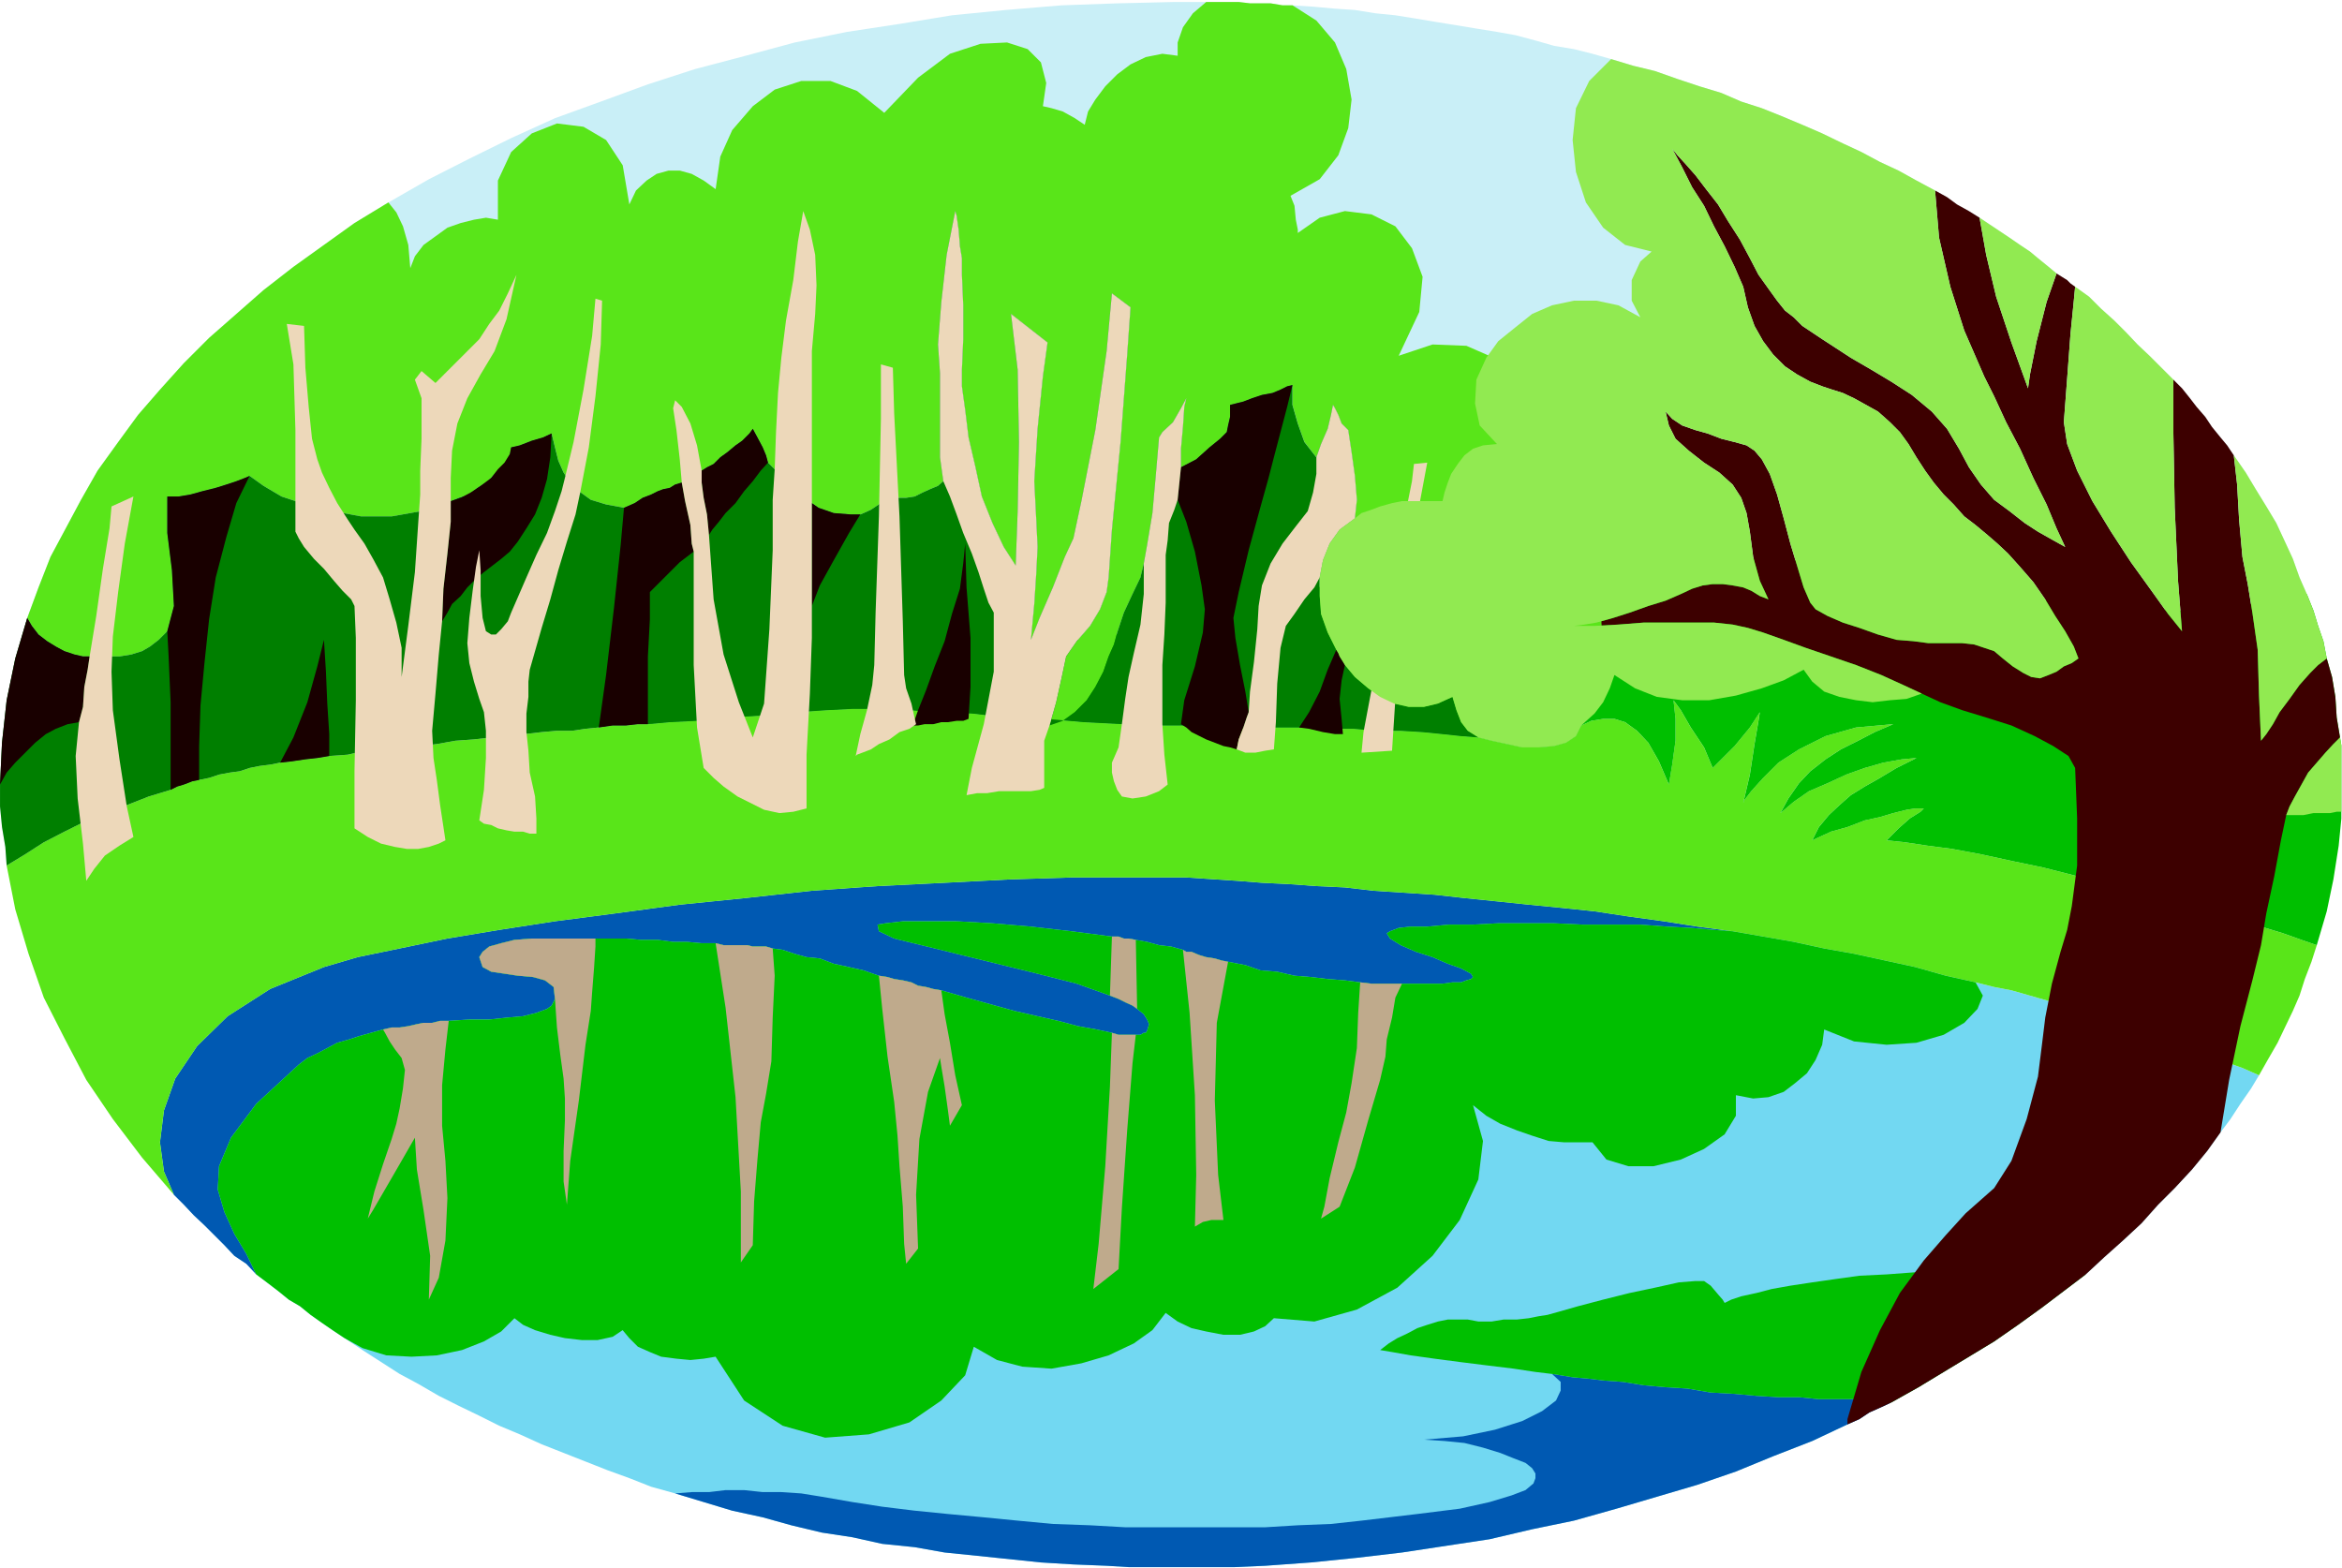 <?xml version="1.0" encoding="UTF-8" standalone="no"?>
<svg
   xmlns:ooo="http://xml.openoffice.org/svg/export"
   xmlns:dc="http://purl.org/dc/elements/1.1/"
   xmlns:cc="http://creativecommons.org/ns#"
   xmlns:rdf="http://www.w3.org/1999/02/22-rdf-syntax-ns#"
   xmlns:svg="http://www.w3.org/2000/svg"
   xmlns="http://www.w3.org/2000/svg"
   xmlns:sodipodi="http://sodipodi.sourceforge.net/DTD/sodipodi-0.dtd"
   xmlns:inkscape="http://www.inkscape.org/namespaces/inkscape"
   version="1.2"
   width="35.28mm"
   height="23.62mm"
   viewBox="0 0 3528 2362"
   preserveAspectRatio="xMidYMid"
   xml:space="preserve"
   id="svg157"
   sodipodi:docname="scn_lake.svg"
   style="fill-rule:evenodd;stroke-width:28.222;stroke-linejoin:round"
   inkscape:version="0.92.5 (2060ec1f9f, 2020-04-08)"><sodipodi:namedview
   pagecolor="#ffffff"
   bordercolor="#666666"
   borderopacity="1"
   objecttolerance="10"
   gridtolerance="10"
   guidetolerance="10"
   inkscape:pageopacity="0"
   inkscape:pageshadow="2"
   inkscape:window-width="664"
   inkscape:window-height="487"
   id="namedview159"
   showgrid="false"
   inkscape:zoom="0.2102413"
   inkscape:cx="66.670867"
   inkscape:cy="44.636219"
   inkscape:window-x="0"
   inkscape:window-y="0"
   inkscape:window-maximized="0"
   inkscape:current-layer="svg157" />
 <defs
   class="ClipPathGroup"
   id="defs8">
  <clipPath
   id="presentation_clip_path"
   clipPathUnits="userSpaceOnUse">
   <rect
   x="0"
   y="0"
   width="21000"
   height="29700"
   id="rect2" />
  </clipPath>
  <clipPath
   id="presentation_clip_path_shrink"
   clipPathUnits="userSpaceOnUse">
   <rect
   x="21"
   y="29"
   width="20958"
   height="29641"
   id="rect5" />
  </clipPath>
 </defs>
 <defs
   class="TextShapeIndex"
   id="defs12">
  <g
   ooo:slide="id1"
   ooo:id-list="id3"
   id="g10" />
 </defs>
 <defs
   class="EmbeddedBulletChars"
   id="defs44">
  <g
   id="bullet-char-template-57356"
   transform="matrix(4.8828125e-4,0,0,-4.8828125e-4,0,0)">
   <path
   d="M 580,1141 1163,571 580,0 -4,571 Z"
   id="path14"
   inkscape:connector-curvature="0" />
  </g>
  <g
   id="bullet-char-template-57354"
   transform="matrix(4.8828125e-4,0,0,-4.8828125e-4,0,0)">
   <path
   d="M 8,1128 H 1137 V 0 H 8 Z"
   id="path17"
   inkscape:connector-curvature="0" />
  </g>
  <g
   id="bullet-char-template-10146"
   transform="matrix(4.8828125e-4,0,0,-4.8828125e-4,0,0)">
   <path
   d="M 174,0 602,739 174,1481 1456,739 Z M 1358,739 309,1346 659,739 Z"
   id="path20"
   inkscape:connector-curvature="0" />
  </g>
  <g
   id="bullet-char-template-10132"
   transform="matrix(4.8828125e-4,0,0,-4.8828125e-4,0,0)">
   <path
   d="M 2015,739 1276,0 H 717 l 543,543 H 174 v 393 h 1086 l -543,545 h 557 z"
   id="path23"
   inkscape:connector-curvature="0" />
  </g>
  <g
   id="bullet-char-template-10007"
   transform="matrix(4.8828125e-4,0,0,-4.8828125e-4,0,0)">
   <path
   d="m 0,-2 c -7,16 -16,29 -25,39 l 381,530 c -94,256 -141,385 -141,387 0,25 13,38 40,38 9,0 21,-2 34,-5 21,4 42,12 65,25 l 27,-13 111,-251 280,301 64,-25 24,25 c 21,-10 41,-24 62,-43 C 886,937 835,863 770,784 769,783 710,716 594,584 L 774,223 c 0,-27 -21,-55 -63,-84 l 16,-20 C 717,90 699,76 672,76 641,76 570,178 457,381 L 164,-76 c -22,-34 -53,-51 -92,-51 -42,0 -63,17 -64,51 -7,9 -10,24 -10,44 0,9 1,19 2,30 z"
   id="path26"
   inkscape:connector-curvature="0" />
  </g>
  <g
   id="bullet-char-template-10004"
   transform="matrix(4.8828125e-4,0,0,-4.8828125e-4,0,0)">
   <path
   d="M 285,-33 C 182,-33 111,30 74,156 52,228 41,333 41,471 c 0,78 14,145 41,201 34,71 87,106 158,106 53,0 88,-31 106,-94 l 23,-176 c 8,-64 28,-97 59,-98 l 735,706 c 11,11 33,17 66,17 42,0 63,-15 63,-46 V 965 c 0,-36 -10,-64 -30,-84 L 442,47 C 390,-6 338,-33 285,-33 Z"
   id="path29"
   inkscape:connector-curvature="0" />
  </g>
  <g
   id="bullet-char-template-9679"
   transform="matrix(4.8828125e-4,0,0,-4.8828125e-4,0,0)">
   <path
   d="M 813,0 C 632,0 489,54 383,161 276,268 223,411 223,592 c 0,181 53,324 160,431 106,107 249,161 430,161 179,0 323,-54 432,-161 108,-107 162,-251 162,-431 0,-180 -54,-324 -162,-431 C 1136,54 992,0 813,0 Z"
   id="path32"
   inkscape:connector-curvature="0" />
  </g>
  <g
   id="bullet-char-template-8226"
   transform="matrix(4.8828125e-4,0,0,-4.8828125e-4,0,0)">
   <path
   d="m 346,457 c -73,0 -137,26 -191,78 -54,51 -81,114 -81,188 0,73 27,136 81,188 54,52 118,78 191,78 73,0 134,-26 185,-79 51,-51 77,-114 77,-187 0,-75 -25,-137 -76,-188 -50,-52 -112,-78 -186,-78 z"
   id="path35"
   inkscape:connector-curvature="0" />
  </g>
  <g
   id="bullet-char-template-8211"
   transform="matrix(4.8828125e-4,0,0,-4.8828125e-4,0,0)">
   <path
   d="M -4,459 H 1135 V 606 H -4 Z"
   id="path38"
   inkscape:connector-curvature="0" />
  </g>
  <g
   id="bullet-char-template-61548"
   transform="matrix(4.8828125e-4,0,0,-4.8828125e-4,0,0)">
   <path
   d="m 173,740 c 0,163 58,303 173,419 116,115 255,173 419,173 163,0 302,-58 418,-173 116,-116 174,-256 174,-419 0,-163 -58,-303 -174,-418 C 1067,206 928,148 765,148 601,148 462,206 346,322 231,437 173,577 173,740 Z"
   id="path41"
   inkscape:connector-curvature="0" />
  </g>
 </defs>
 <g
   id="g49"
   transform="translate(-8736,-13669)">
  <g
   id="id2"
   class="Master_Slide">
   <g
   id="bg-id2"
   class="Background" />
   <g
   id="bo-id2"
   class="BackgroundObjects" />
  </g>
 </g>
 <g
   class="SlideGroup"
   id="g155"
   transform="translate(-8736,-13669)">
  <g
   id="g153">
   <g
   id="container-id1">
    <g
   id="id1"
   class="Slide"
   clip-path="url(#presentation_clip_path)">
     <g
   class="Page"
   id="g149">
      <g
   class="Graphic"
   id="g147">
       <g
   id="id3">
        <rect
   class="BoundingBox"
   x="8736"
   y="13669"
   width="3528"
   height="2362"
   id="rect51"
   style="fill:none;stroke:none" />
        <defs
   id="defs56">
         <clipPath
   id="clip_path_1"
   clipPathUnits="userSpaceOnUse">
          <path
   d="m 8736,13669 h 3527 v 2361 H 8736 Z"
   id="path53"
   inkscape:connector-curvature="0" />
         </clipPath>
        </defs>
        <g
   clip-path="url(#clip_path_1)"
   id="g144">
         <path
   d="m 12211,14564 -11,-25 -10,-28 -12,-26 -13,-28 -15,-25 -16,-26 -15,-25 -18,-26 -10,-15 -10,-12 -13,-16 -10,-15 -13,-15 -10,-13 -12,-15 -13,-13 -18,-18 -18,-18 -18,-17 -17,-18 -18,-18 -20,-18 -18,-18 -21,-15 -7,-5 -5,-5 -8,-5 -8,-5 -12,-10 -16,-13 -12,-10 -15,-10 -16,-11 -15,-10 -15,-10 -15,-10 -16,-10 -18,-10 -15,-11 -18,-10 -28,-15 -27,-15 -28,-13 -28,-15 -28,-13 -31,-15 -30,-13 -31,-13 -30,-12 -31,-10 -30,-13 -33,-10 -33,-11 -34,-12 -33,-8 -33,-10 -28,-8 -28,-7 -30,-5 -28,-8 -30,-8 -28,-5 -31,-5 -30,-5 -31,-5 -30,-5 -31,-5 -30,-3 -31,-5 -30,-2 -33,-3 -31,-2 h -15 l -18,-3 h -15 -16 l -17,-2 h -16 -17 -16 -12 -13 -13 -12 l -84,2 -84,3 -84,7 -81,8 -79,13 -79,12 -79,16 -74,20 -76,20 -71,23 -71,26 -69,25 -66,30 -63,31 -61,31 -61,35 -51,31 -46,33 -46,33 -45,35 -41,36 -41,36 -38,38 -36,40 -33,38 -30,41 -31,43 -25,44 -23,43 -23,43 -18,46 -17,46 -18,61 -13,63 -7,64 -3,63 v 33 l 3,31 5,30 2,28 28,-17 28,-18 31,-16 30,-15 33,-13 31,-12 33,-13 33,-10 10,-5 10,-3 13,-5 10,-2 15,-3 15,-5 16,-3 15,-2 15,-5 15,-3 16,-2 15,-3 18,-2 20,-3 18,-2 18,-3 28,-2 25,-6 28,-2 28,-3 28,-2 25,-3 28,-5 28,-2 26,-3 25,-2 25,-3 26,-3 23,-2 h 23 l 20,-3 20,-2 21,-3 h 20 l 18,-2 h 15 l 43,-13 41,-10 43,-13 41,-10 43,-13 41,-10 40,-10 38,-8 41,-10 38,-8 38,-5 36,-7 38,-5 36,-3 35,-2 h 33 28 l 26,-3 25,-5 26,-5 22,-5 23,-5 21,-5 17,-5 23,-8 31,-8 35,-10 41,-7 41,-8 38,-8 35,-5 h 26 23 20 20 l 21,-2 h 20 l 20,-3 18,-5 21,-3 22,-5 26,-2 28,-3 30,-2 31,-3 h 28 28 l 23,3 22,2 h 23 l 23,-2 26,-3 22,-2 23,-3 23,-2 h 21 22 l 34,2 h 38 l 43,3 41,2 35,3 31,5 20,2 18,5 20,6 25,7 28,5 31,8 28,5 30,8 28,2 28,3 36,5 38,5 h 46 l 51,2 56,-5 61,-7 z"
   id="path58"
   inkscape:connector-curvature="0"
   style="fill:#c9eff7;stroke:none" />
         <path
   d="m 11346,15072 46,8 46,8 46,10 45,8 46,10 46,10 46,13 45,10 28,7 26,5 28,8 28,8 25,7 28,8 26,10 27,8 26,10 28,8 25,10 28,10 26,10 25,10 28,10 25,11 -12,20 -16,23 -15,23 -15,20 -20,28 -23,28 -26,28 -25,25 -25,28 -28,26 -28,25 -28,26 -33,25 -33,25 -36,26 -36,25 -38,23 -38,23 -38,23 -41,23 -15,7 -18,8 -15,10 -18,8 -53,25 -59,23 -56,23 -58,20 -61,18 -61,18 -64,18 -63,13 -64,15 -66,10 -66,10 -68,8 -69,7 -69,5 -68,3 h -71 -51 l -49,-3 -50,-2 -49,-3 -48,-5 -48,-5 -49,-5 -45,-8 -49,-5 -45,-10 -46,-7 -46,-11 -43,-12 -46,-10 -43,-13 -43,-13 -36,-10 -33,-13 -33,-12 -33,-13 -33,-13 -33,-13 -33,-15 -31,-13 -30,-15 -31,-15 -30,-15 -31,-18 -28,-15 -28,-18 -28,-18 -27,-18 -18,-12 -16,-11 -17,-12 -16,-13 -17,-10 -16,-13 -17,-13 -16,-12 -15,-16 -18,-12 -15,-16 -15,-15 -15,-15 -16,-15 -15,-16 -15,-15 -15,-35 -6,-44 6,-48 17,-48 33,-49 46,-45 64,-41 81,-33 51,-15 63,-13 72,-15 78,-13 84,-13 92,-12 96,-13 99,-10 100,-11 99,-7 101,-5 97,-5 94,-3 h 89 84 l 76,5 38,3 41,2 41,3 43,2 43,5 46,3 46,3 45,5 49,5 48,5 51,5 48,5 53,8 51,7 51,8 z"
   id="path60"
   inkscape:connector-curvature="0"
   style="fill:#72d8f2;stroke:none" />
         <path
   d="m 11585,15782 -15,7 -18,8 -15,10 -18,8 -53,25 -59,23 -56,23 -58,20 -61,18 -61,18 -64,18 -63,13 -64,15 -66,10 -66,10 -68,8 -69,7 -69,5 -68,3 h -71 -51 l -49,-3 -50,-2 -49,-3 -48,-5 -48,-5 -49,-5 -45,-8 -49,-5 -45,-10 -46,-7 -46,-11 -43,-12 -46,-10 -43,-13 -43,-13 25,-2 h 26 l 25,-3 h 28 l 28,3 h 28 l 30,2 31,5 46,8 45,7 49,6 50,5 54,5 51,5 53,5 56,2 53,3 h 54 53 51 53 l 49,-3 50,-2 46,-5 84,-10 64,-8 45,-10 33,-10 21,-8 12,-10 3,-8 v -7 l -5,-8 -10,-8 -18,-7 -20,-8 -26,-8 -28,-7 -30,-3 -31,-2 59,-5 48,-10 41,-13 30,-15 21,-16 7,-15 v -13 l -13,-12 13,2 18,3 23,2 25,3 28,2 31,5 33,3 33,2 35,6 36,2 33,3 33,2 h 31 l 30,3 h 28 23 z"
   id="path62"
   inkscape:connector-curvature="0"
   style="fill:#0059b2;stroke:none" />
         <path
   d="m 11346,15072 -53,-7 -51,-8 -51,-7 -53,-8 -48,-5 -51,-5 -48,-5 -49,-5 -45,-5 -46,-3 -46,-3 -43,-5 -43,-2 -41,-3 -41,-2 -38,-3 -76,-5 h -84 -89 l -94,3 -97,5 -101,5 -99,7 -100,11 -99,10 -96,13 -92,12 -84,13 -78,13 -72,15 -63,13 -51,15 -81,33 -64,41 -46,45 -33,49 -17,48 -6,48 6,44 15,35 15,15 15,16 16,15 15,15 15,15 15,16 18,12 15,16 -15,-31 -18,-30 -15,-33 -10,-34 2,-35 18,-43 38,-51 64,-59 13,-10 15,-7 15,-8 15,-8 18,-5 15,-5 18,-5 18,-5 13,-3 h 12 l 13,-2 13,-3 10,-2 h 13 l 12,-3 h 13 l 31,-2 h 30 l 28,-3 23,-2 20,-5 16,-6 7,-5 5,-10 -2,-18 -13,-10 -18,-5 -23,-2 -20,-3 -20,-3 -13,-7 -5,-15 5,-8 10,-8 18,-5 20,-5 26,-2 h 30 31 35 23 23 l 23,2 h 25 l 23,3 h 21 l 22,2 h 21 l 12,3 h 13 13 10 l 8,2 h 10 10 l 10,3 15,2 18,6 18,5 20,2 21,8 23,5 22,5 23,8 13,2 10,3 13,2 13,3 10,5 12,2 11,3 12,2 38,11 36,10 36,10 35,8 31,7 30,8 28,5 23,5 10,3 h 10 8 8 7 l 5,-3 h 3 l 2,-3 3,-10 -3,-7 -5,-8 -10,-8 -7,-5 -11,-5 -10,-5 -13,-5 -50,-18 -59,-15 -61,-15 -61,-15 -53,-13 -41,-10 -23,-11 -2,-10 12,-2 26,-3 h 35 46 l 54,3 58,5 61,7 61,8 h 10 l 8,3 h 7 l 11,2 17,3 18,5 18,2 18,5 5,3 h 8 l 7,3 5,2 10,3 13,2 10,3 10,2 26,5 23,8 25,2 26,6 25,2 25,3 26,2 23,3 17,2 h 16 15 15 23 20 18 l 15,-2 h 13 l 8,-3 7,-2 3,-3 -3,-5 -15,-8 -20,-7 -23,-10 -25,-8 -23,-10 -16,-10 -5,-8 5,-3 13,-5 18,-2 h 25 l 33,-3 h 36 l 38,-2 h 41 43 l 43,2 h 46 41 l 40,3 38,2 33,3 z"
   id="path64"
   inkscape:connector-curvature="0"
   style="fill:#0059b2;stroke:none" />
         <path
   d="m 12226,15093 -8,25 -10,26 -8,25 -10,23 -12,25 -11,23 -15,26 -13,23 -25,-11 -28,-10 -25,-10 -26,-10 -28,-10 -25,-10 -28,-8 -26,-10 -27,-8 -26,-10 -28,-8 -25,-7 -28,-8 -28,-8 -26,-5 -28,-7 -45,-10 -46,-13 -46,-10 -46,-10 -45,-8 -46,-10 -46,-8 -46,-8 -53,-7 -51,-8 -51,-7 -53,-8 -48,-5 -51,-5 -48,-5 -49,-5 -45,-5 -46,-3 -46,-3 -43,-5 -43,-2 -41,-3 -41,-2 -38,-3 -76,-5 h -84 -89 l -94,3 -97,5 -101,5 -99,7 -100,11 -99,10 -96,13 -92,12 -84,13 -78,13 -72,15 -63,13 -51,15 -81,33 -64,41 -46,45 -33,49 -17,48 -6,48 6,44 15,35 -48,-56 -44,-58 -40,-59 -33,-63 -31,-61 -23,-66 -20,-67 -13,-66 28,-17 28,-18 31,-16 30,-15 33,-13 31,-12 33,-13 33,-10 10,-5 10,-3 13,-5 10,-2 15,-3 15,-5 16,-3 15,-2 15,-5 15,-3 16,-2 15,-3 18,-2 20,-3 18,-2 18,-3 28,-2 25,-6 28,-2 28,-3 28,-2 25,-3 28,-5 28,-2 26,-3 25,-2 25,-3 26,-3 23,-2 h 23 l 20,-3 20,-2 21,-3 h 20 l 18,-2 h 15 l 33,-3 41,-2 48,-5 51,-3 51,-5 45,-3 39,-2 h 25 25 l 36,2 43,3 51,2 53,6 59,2 56,5 58,3 h 31 l 30,2 h 33 36 l 36,3 h 35 38 38 l 36,2 h 36 l 35,3 h 36 l 33,2 30,3 28,3 26,2 20,5 23,5 23,5 h 25 l 23,-2 18,-5 15,-10 8,-16 15,-7 18,-3 h 17 l 16,5 18,13 17,18 16,28 15,35 5,-30 5,-36 v -33 l -3,-28 11,15 15,26 20,30 13,31 10,-10 23,-23 23,-28 15,-23 -2,13 -6,35 -7,46 -10,43 2,-5 10,-13 18,-20 23,-23 31,-20 40,-20 46,-13 56,-5 -28,12 -25,13 -26,13 -23,15 -23,18 -17,18 -16,23 -12,22 20,-17 23,-16 28,-12 28,-13 28,-10 28,-8 28,-5 22,-2 -30,15 -25,15 -23,13 -21,13 -17,15 -16,15 -15,18 -10,20 28,-13 25,-7 26,-10 23,-5 20,-6 20,-5 13,-2 h 13 l -5,5 -16,10 -17,15 -18,18 28,3 33,5 38,5 43,8 46,10 48,10 51,13 48,12 51,13 48,13 46,12 43,13 41,13 33,10 28,10 z"
   id="path66"
   inkscape:connector-curvature="0"
   style="fill:#59e519;stroke:none" />
         <path
   d="m 12226,15093 -23,-8 -28,-10 -33,-10 -41,-13 -43,-13 -46,-12 -48,-13 -51,-13 -48,-12 -51,-13 -48,-10 -46,-10 -43,-8 -38,-5 -33,-5 -28,-3 18,-18 17,-15 16,-10 5,-5 h -13 l -13,2 -20,5 -20,6 -23,5 -26,10 -25,7 -28,13 10,-20 15,-18 16,-15 17,-15 21,-13 23,-13 25,-15 30,-15 -22,2 -28,5 -28,8 -28,10 -28,13 -28,12 -23,16 -20,17 12,-22 16,-23 17,-18 23,-18 23,-15 26,-13 25,-13 28,-12 -56,5 -46,13 -40,20 -31,20 -23,23 -18,20 -10,13 -2,5 10,-43 7,-46 6,-35 2,-13 -15,23 -23,28 -23,23 -10,10 -13,-31 -20,-30 -15,-26 -11,-15 3,28 v 33 l -5,36 -5,30 -15,-35 -16,-28 -17,-18 -18,-13 -16,-5 h -17 l -18,3 -15,7 -8,16 -15,10 -18,5 -23,2 h -25 l -23,-5 -23,-5 -20,-5 -26,-2 -28,-3 -30,-3 -33,-2 h -36 l -35,-3 h -36 l -36,-2 h -38 -38 -35 l -36,-3 h -36 -33 l -30,-2 h -31 l -58,-3 -56,-5 -59,-2 -53,-6 -51,-2 -43,-3 -36,-2 h -25 -25 l -39,2 -45,3 -51,5 -51,3 -48,5 -41,2 -33,3 43,-13 41,-10 43,-13 41,-10 43,-13 41,-10 40,-10 38,-8 41,-10 38,-8 38,-5 36,-7 38,-5 36,-3 35,-2 h 33 28 l 26,-3 25,-5 26,-5 22,-5 23,-5 21,-5 17,-5 23,-8 31,-8 35,-10 41,-7 41,-8 38,-8 35,-5 h 26 23 20 20 l 21,-2 h 20 l 20,-3 18,-5 21,-3 22,-5 26,-2 28,-3 30,-2 31,-3 h 28 28 l 23,3 22,2 h 23 l 23,-2 26,-3 22,-2 23,-3 23,-2 h 21 22 l 34,2 h 38 l 43,3 41,2 35,3 31,5 20,2 18,5 20,6 25,7 28,5 31,8 28,5 30,8 28,2 28,3 36,5 38,5 h 46 l 51,2 56,-5 61,-7 66,-13 10,25 7,23 8,23 5,26 8,28 5,30 2,31 5,30 3,18 v 18 17 18 10 11 10 10 l -5,51 -8,51 -10,48 z"
   id="path68"
   inkscape:connector-curvature="0"
   style="fill:#00bf00;stroke:none" />
         <path
   d="m 11585,15782 41,-23 38,-23 38,-23 38,-23 36,-25 36,-26 33,-25 33,-25 -44,-5 -43,-3 h -43 -43 l -43,3 -44,2 -40,3 -41,2 -36,5 -35,5 -33,5 -28,5 -23,6 -23,5 -15,5 -10,5 -3,-5 -7,-8 -11,-13 -10,-7 h -13 l -25,2 -36,8 -38,8 -40,10 -38,10 -28,8 -18,5 -13,2 -15,3 -18,2 h -20 l -18,3 h -20 l -16,-3 h -15 -15 l -15,3 -16,5 -15,5 -15,8 -15,7 -13,8 -13,10 18,3 28,5 36,5 38,5 40,5 41,5 33,5 25,3 13,2 18,3 23,2 25,3 28,2 31,5 33,3 33,2 35,6 36,2 33,3 33,2 h 31 l 30,3 h 28 23 z"
   id="path70"
   inkscape:connector-curvature="0"
   style="fill:#00bf00;stroke:none" />
         <path
   d="m 11519,15815 18,-8 15,-10 18,-8 15,-7 41,-23 38,-23 38,-23 38,-23 36,-25 36,-26 33,-25 33,-25 28,-26 28,-25 28,-26 25,-28 25,-25 26,-28 23,-28 20,-28 13,-79 17,-81 18,-69 13,-53 8,-48 12,-56 10,-54 8,-38 5,-13 8,-15 10,-18 10,-18 13,-15 13,-15 12,-13 10,-10 -5,-30 -2,-31 -5,-30 -8,-28 -13,10 -12,12 -16,18 -15,21 -15,20 -10,18 -10,15 -8,10 -3,-68 -2,-69 -8,-56 -7,-43 -8,-41 -5,-56 -3,-53 -5,-44 -10,-15 -10,-12 -13,-16 -10,-15 -13,-15 -10,-13 -12,-15 -13,-13 v 81 l 2,112 5,110 6,76 -21,-26 -25,-35 -31,-43 -30,-46 -28,-46 -23,-46 -15,-40 -5,-33 5,-66 5,-67 5,-50 2,-21 -7,-5 -5,-5 -8,-5 -8,-5 -15,43 -15,59 -10,50 -3,21 -25,-69 -23,-69 -15,-63 -10,-56 -16,-10 -18,-10 -15,-11 -18,-10 6,71 17,74 21,66 20,46 10,23 15,30 18,39 21,40 20,44 20,40 15,36 13,28 -18,-10 -23,-13 -20,-13 -23,-18 -23,-17 -20,-23 -18,-26 -15,-28 -18,-30 -23,-26 -30,-25 -31,-20 -30,-18 -31,-18 -23,-15 -20,-13 -15,-10 -15,-10 -13,-13 -13,-10 -12,-15 -13,-18 -15,-21 -13,-25 -15,-28 -18,-28 -15,-25 -18,-23 -16,-21 -15,-17 -12,-13 -8,-10 15,28 15,30 18,28 15,31 16,30 15,31 13,30 7,31 10,28 13,23 15,20 18,18 18,12 20,11 18,7 15,5 16,5 17,8 18,10 18,10 18,16 15,15 13,18 12,20 13,20 13,18 15,18 15,15 16,18 17,13 18,15 15,13 16,15 18,20 20,23 18,26 15,25 15,23 13,23 7,18 -10,7 -12,5 -11,8 -12,5 -13,5 -13,-2 -12,-6 -16,-10 -15,-12 -13,-11 -15,-5 -15,-5 -18,-2 h -15 -18 -18 l -23,-3 -25,-2 -28,-8 -28,-10 -25,-8 -23,-10 -18,-10 -8,-10 -10,-23 -10,-33 -10,-33 -10,-38 -10,-36 -11,-31 -12,-22 -11,-13 -12,-8 -18,-5 -20,-5 -21,-8 -18,-5 -20,-7 -15,-10 -10,-11 5,21 10,20 20,18 23,18 23,15 20,18 13,20 8,23 5,28 5,38 10,36 13,28 -13,-5 -13,-8 -12,-5 -16,-3 -15,-2 h -15 l -15,2 -16,5 -17,8 -23,10 -26,8 -28,10 -25,8 -25,7 -18,3 -16,2 h 31 l 36,-2 38,-3 h 38 35 33 l 28,3 23,5 23,7 31,11 33,12 38,13 38,13 38,15 33,15 28,13 28,13 33,12 36,11 38,12 35,16 28,15 23,15 10,18 3,76 v 71 l -8,61 -7,36 -10,33 -13,48 -10,51 -5,41 -6,48 -17,64 -23,63 -26,41 -17,15 -26,23 -30,33 -33,38 -36,49 -30,56 -28,63 -21,71 z"
   id="path72"
   inkscape:connector-curvature="0"
   style="fill:#3d0000;stroke:none" />
         <path
   d="m 10157,14394 -8,7 -12,5 -11,5 -12,6 -13,2 h -10 -13 l -8,-2 -10,12 -12,8 -11,5 -5,2 h -15 l -25,-2 -23,-8 -10,-7 -13,-10 -18,-16 -18,-18 -17,-17 -3,-11 -5,-12 -8,-15 -7,-13 -5,7 -11,11 -10,7 -12,10 -11,8 -10,10 -10,5 -8,5 -30,18 -10,3 -8,5 -10,2 -8,3 -10,5 -13,5 -12,8 -16,7 -27,-5 -23,-7 -18,-13 -13,-13 -10,-15 -8,-18 -5,-20 -5,-21 -13,6 -17,5 -18,7 -13,3 -2,12 -8,13 -13,13 -12,13 -16,10 -12,10 -16,5 -12,5 -44,15 -45,8 h -46 l -43,-8 -41,-10 -36,-12 -27,-16 -21,-15 -7,3 -13,5 -15,5 -16,5 -20,5 -18,5 -18,3 h -17 v 55 l 7,56 3,54 -10,38 -13,13 -13,10 -12,7 -16,5 -18,3 h -15 -15 -15 -10 l -13,-3 -15,-5 -13,-7 -13,-8 -13,-10 -10,-13 -7,-12 17,-46 18,-46 23,-43 23,-43 25,-44 31,-43 30,-41 33,-38 36,-40 38,-38 41,-36 41,-36 45,-35 46,-33 46,-33 51,-31 12,15 10,21 8,28 3,35 7,-18 13,-17 18,-13 18,-13 20,-7 20,-5 18,-3 18,3 v -59 l 20,-43 31,-28 38,-15 40,5 34,20 25,38 10,59 10,-21 16,-15 15,-10 18,-5 h 17 l 18,5 18,10 18,13 7,-49 18,-40 31,-36 33,-25 40,-13 h 44 l 40,15 41,33 51,-53 48,-36 46,-15 40,-2 31,10 20,20 8,31 -5,35 13,3 17,5 18,10 15,10 5,-20 11,-18 15,-20 18,-18 20,-15 23,-11 25,-5 23,3 v -20 l 8,-23 15,-21 20,-17 h 16 17 16 l 17,2 h 16 15 l 18,3 h 15 l 36,23 28,33 17,40 8,46 -5,43 -15,41 -28,36 -44,25 6,15 2,21 3,15 v 5 l 33,-23 38,-10 40,5 36,18 25,33 16,43 -5,53 -31,66 51,-17 51,2 48,21 41,33 30,45 18,49 v 53 l -18,53 21,18 20,26 20,30 16,38 7,44 3,50 -10,54 -23,58 -8,16 -15,10 -18,5 -23,2 h -25 l -23,-5 -23,-5 -20,-5 -16,-10 -10,-13 -7,-18 -6,-20 -22,10 -21,5 h -23 l -22,-5 -21,-10 -18,-13 -20,-17 -15,-18 -3,-5 -5,-8 -2,-5 -3,-5 -13,-26 -10,-28 -2,-27 v -28 l 5,-26 10,-25 15,-21 23,-17 3,-28 -3,-36 -5,-36 -5,-33 -10,-10 -5,-13 -5,-10 -3,-5 -3,15 -5,21 -10,23 -7,20 -18,-23 -10,-28 -8,-28 v -30 l -8,2 -10,5 -12,5 -16,3 -15,5 -13,5 -12,3 -8,2 v 5 13 l -3,13 -2,10 -10,10 -16,13 -20,18 -23,12 v -28 l 3,-33 2,-30 3,-13 -8,15 -12,21 -16,15 -5,8 -5,58 -5,56 -8,48 -5,28 -5,21 -12,25 -13,28 -10,30 -5,18 -8,18 -8,23 -12,23 -13,20 -18,18 -18,13 -20,7 10,-35 8,-36 7,-33 16,-23 20,-23 15,-25 10,-26 3,-22 5,-72 13,-132 10,-132 5,-71 -28,-21 -8,87 -17,119 -21,107 -12,56 -13,28 -18,46 -20,46 -13,33 5,-54 3,-46 2,-40 -2,-41 -3,-58 5,-79 8,-79 7,-51 -55,-43 10,84 2,109 -2,104 -3,82 -18,-28 -17,-36 -16,-40 -10,-46 -10,-43 -5,-41 -5,-36 v -25 l 2,-46 v -51 l -2,-46 v -25 l -3,-18 -2,-25 -3,-21 -2,-7 -13,66 -8,71 -5,64 3,43 v 35 46 46 z"
   id="path74"
   inkscape:connector-curvature="0"
   style="fill:#59e519;stroke:none" />
         <path
   d="m 10963,14780 -26,-2 -28,-3 -30,-3 -33,-2 h -36 l -35,-3 h -36 l -36,-2 h -38 -38 -35 l -36,-3 h -36 -33 l -30,-2 h -31 l -58,-3 -56,-5 -59,-2 -53,-6 -51,-2 -43,-3 -36,-2 h -25 -25 l -39,2 -45,3 -51,5 -51,3 -48,5 -41,2 -33,3 h -15 l -18,2 h -20 l -21,3 -20,2 -20,3 h -23 l -23,2 -26,3 -25,3 -25,2 -26,3 -28,2 -28,5 -25,3 -28,2 -28,3 -28,2 -25,6 -28,2 -18,3 -18,2 -20,3 -18,2 -15,3 -16,2 -15,3 -15,5 -15,2 -16,3 -15,5 -15,3 -10,2 -13,5 -10,3 -10,5 -33,10 -33,13 -31,12 -33,13 -30,15 -31,16 -28,18 -28,17 -2,-28 -5,-30 -3,-31 v -33 l 3,-63 7,-64 13,-63 18,-61 7,12 10,13 13,10 13,8 13,7 15,5 13,3 h 10 15 15 15 l 18,-3 16,-5 12,-7 13,-10 13,-13 10,-38 -3,-54 -7,-56 v -55 h 17 l 18,-3 18,-5 20,-5 16,-5 15,-5 13,-5 7,-3 21,15 27,16 36,12 41,10 43,8 h 46 l 45,-8 44,-15 12,-5 16,-5 12,-10 16,-10 12,-13 13,-13 8,-13 2,-12 13,-3 18,-7 17,-5 13,-6 5,21 5,20 8,18 10,15 13,13 18,13 23,7 27,5 16,-7 12,-8 13,-5 10,-5 8,-3 10,-2 8,-5 10,-3 30,-18 8,-5 10,-5 10,-10 11,-8 12,-10 10,-7 11,-11 5,-7 7,13 8,15 5,12 3,11 17,17 18,18 18,16 13,10 10,7 23,8 25,2 h 15 l 5,-2 11,-5 12,-8 10,-12 8,2 h 13 10 l 13,-2 12,-6 11,-5 12,-5 8,-7 -5,-36 v -46 -46 -35 l -3,-43 5,-64 8,-71 13,-66 2,7 3,21 2,25 3,18 v 25 l 2,46 v 51 l -2,46 v 25 l 5,36 5,41 10,43 10,46 16,40 17,36 18,28 3,-82 2,-104 -2,-109 -10,-84 55,43 -7,51 -8,79 -5,79 3,58 2,41 -2,40 -3,46 -5,54 13,-33 20,-46 18,-46 13,-28 12,-56 21,-107 17,-119 8,-87 28,21 -5,71 -10,132 -13,132 -5,72 -3,22 -10,26 -15,25 -20,23 -16,23 -7,33 -8,36 -10,35 20,-7 18,-13 18,-18 13,-20 12,-23 8,-23 8,-18 5,-18 10,-30 13,-28 12,-25 5,-21 5,-28 8,-48 5,-56 5,-58 5,-8 16,-15 12,-21 8,-15 -3,13 -2,30 -3,33 v 28 l 23,-12 20,-18 16,-13 10,-10 2,-10 3,-13 v -13 -5 l 8,-2 12,-3 13,-5 15,-5 16,-3 12,-5 10,-5 8,-2 v 30 l 8,28 10,28 18,23 7,-20 10,-23 5,-21 3,-15 3,5 5,10 5,13 10,10 5,33 5,36 3,36 -3,28 -23,17 -15,21 -10,25 -5,26 v 28 l 2,27 10,28 13,26 3,5 2,5 5,8 3,5 15,18 20,17 18,13 21,10 22,5 h 23 l 21,-5 22,-10 6,20 7,18 10,13 z"
   id="path76"
   inkscape:connector-curvature="0"
   style="fill:#007f00;stroke:none" />
         <path
   d="m 8777,14600 -18,61 -13,63 -7,64 -3,63 10,-18 13,-15 15,-15 15,-15 16,-13 15,-8 18,-7 17,-3 6,-23 2,-30 5,-26 3,-20 h -10 l -13,-3 -15,-5 -13,-7 -13,-8 -13,-10 -10,-13 z"
   id="path78"
   inkscape:connector-curvature="0"
   style="fill:#190000;stroke:none" />
         <path
   d="m 9036,14844 -10,2 -13,5 -10,3 -10,5 v -56 -76 l -3,-69 -2,-38 10,-38 -3,-54 -7,-56 v -55 h 17 l 18,-3 18,-5 20,-5 16,-5 15,-5 13,-5 7,-3 -20,41 -15,51 -16,61 -10,63 -7,66 -6,64 -2,61 z"
   id="path80"
   inkscape:connector-curvature="0"
   style="fill:#190000;stroke:none" />
         <path
   d="m 9232,14808 -18,3 -18,2 -20,3 -18,2 20,-38 21,-53 15,-54 10,-40 3,48 2,48 3,46 z"
   id="path82"
   inkscape:connector-curvature="0"
   style="fill:#190000;stroke:none" />
         <path
   d="m 9712,14760 h -15 l -18,2 h -20 l -21,3 11,-79 12,-102 10,-94 5,-56 16,-7 12,-8 13,-5 10,-5 8,-3 10,-2 8,-5 10,-3 5,28 8,36 2,28 3,12 -21,16 -20,20 -18,18 -7,7 v 41 l -3,56 v 56 z"
   id="path84"
   inkscape:connector-curvature="0"
   style="fill:#190000;stroke:none" />
         <path
   d="m 9415,14424 15,-5 15,-8 15,-10 16,-12 10,-13 10,-10 8,-13 2,-10 13,-3 18,-7 17,-5 13,-6 -2,36 -5,33 -8,28 -10,25 -13,21 -13,20 -12,15 -13,11 -13,10 -13,10 -12,10 -13,13 -10,13 -13,12 -7,13 -8,13 2,-49 6,-53 5,-48 z"
   id="path86"
   inkscape:connector-curvature="0"
   style="fill:#190000;stroke:none" />
         <path
   d="m 9793,14378 8,-5 10,-5 10,-10 11,-8 12,-10 10,-7 11,-11 5,-7 7,13 8,15 5,12 3,11 -11,12 -12,16 -13,15 -13,18 -15,15 -10,13 -10,12 -5,8 -3,-31 -5,-25 -3,-23 z"
   id="path88"
   inkscape:connector-curvature="0"
   style="fill:#190000;stroke:none" />
         <path
   d="m 9959,14427 v 33 48 46 28 l 12,-31 21,-38 23,-41 17,-28 h -15 l -25,-2 -23,-8 z"
   id="path90"
   inkscape:connector-curvature="0"
   style="fill:#190000;stroke:none" />
         <path
   d="m 10111,14762 8,-23 12,-30 13,-36 15,-38 11,-41 12,-38 5,-38 3,-30 2,66 6,76 v 74 l -3,48 -8,3 h -10 l -13,2 h -10 l -12,3 h -13 l -10,2 z"
   id="path92"
   inkscape:connector-curvature="0"
   style="fill:#190000;stroke:none" />
         <path
   d="m 10515,14760 5,-36 16,-51 12,-51 3,-35 -5,-36 -10,-51 -13,-45 -13,-33 5,-49 23,-12 20,-18 16,-13 10,-10 2,-10 3,-13 v -13 -5 l 8,-2 12,-3 13,-5 15,-5 16,-3 12,-5 10,-5 8,-2 -8,33 -10,38 -10,38 -8,31 -12,43 -18,66 -15,63 -8,39 3,30 7,41 8,40 5,31 -3,8 -5,15 -7,18 -3,15 -10,-3 -10,-2 -13,-5 -13,-5 -10,-5 -12,-6 -8,-7 z"
   id="path94"
   inkscape:connector-curvature="0"
   style="fill:#190000;stroke:none" />
         <path
   d="m 10762,14671 -3,-5 -5,-8 -2,-5 -3,-5 -13,30 -12,33 -16,31 -15,23 15,2 21,5 18,3 h 12 l -2,-23 -3,-30 3,-28 z"
   id="path96"
   inkscape:connector-curvature="0"
   style="fill:#190000;stroke:none" />
         <path
   d="m 8855,14757 6,-23 2,-30 5,-26 3,-20 10,-61 10,-71 10,-61 3,-33 33,-15 -13,71 -10,73 -8,67 -2,53 2,58 10,74 11,71 10,46 -21,13 -22,15 -16,20 -12,18 -5,-56 -8,-68 -3,-64 z"
   id="path98"
   inkscape:connector-curvature="0"
   style="fill:#edd8ba;stroke:none" />
         <path
   d="m 9415,14424 v 31 l -5,48 -6,53 -2,49 -5,50 -5,59 -5,56 2,41 5,33 5,38 5,33 3,20 -10,5 -15,5 -16,3 h -17 l -18,-3 -21,-5 -20,-10 -20,-13 v -86 l 2,-107 v -94 l -2,-48 -5,-10 -13,-13 -13,-15 -15,-18 -15,-15 -15,-18 -8,-13 -5,-10 v -53 -100 l -3,-99 -10,-61 26,3 2,63 5,59 5,48 8,31 7,20 11,23 12,23 16,25 10,15 15,21 13,23 15,28 10,33 10,35 8,38 v 44 l 10,-77 10,-81 5,-74 3,-43 v -36 l 2,-48 v -43 -18 l -10,-28 10,-13 21,18 15,-15 15,-15 18,-18 18,-18 15,-23 15,-20 13,-26 13,-28 -15,67 -18,48 -21,35 -20,36 -15,38 -8,41 -2,41 z"
   id="path100"
   inkscape:connector-curvature="0"
   style="fill:#edd8ba;stroke:none" />
         <path
   d="m 9763,14396 5,28 8,36 2,28 3,12 v 72 99 l 5,94 10,61 15,15 15,13 21,15 20,10 20,10 23,5 21,-2 20,-5 v -81 l 5,-92 3,-84 v -48 -28 -46 -48 -33 -74 -81 -74 l 5,-56 2,-43 -2,-46 -8,-38 -10,-28 -8,46 -7,58 -11,61 -7,56 -5,53 -3,59 -2,56 -3,46 v 76 l -5,119 -8,112 -17,51 -21,-53 -23,-72 -15,-83 -7,-97 -3,-31 -5,-25 -3,-23 v -18 l -7,-38 -10,-33 -13,-25 -10,-10 -3,12 5,33 5,44 z"
   id="path102"
   inkscape:connector-curvature="0"
   style="fill:#edd8ba;stroke:none" />
         <path
   d="m 10515,14373 v -28 l 3,-33 2,-30 3,-13 -8,15 -12,21 -16,15 -5,8 -5,58 -5,56 -8,48 -5,28 v 46 l -5,46 -10,43 -8,36 -5,33 -5,38 -5,35 -10,23 v 15 l 3,13 5,13 7,10 16,3 20,-3 20,-8 13,-10 -5,-45 -3,-46 v -43 -46 l 3,-46 2,-48 v -41 -31 l 3,-22 2,-26 8,-20 5,-15 z"
   id="path104"
   inkscape:connector-curvature="0"
   style="fill:#edd8ba;stroke:none" />
         <path
   d="m 10724,14539 5,-26 10,-25 15,-21 23,-17 3,-28 -3,-36 -5,-36 -5,-33 -10,-10 -5,-13 -5,-10 -3,-5 -3,15 -5,21 -10,23 -7,20 v 25 l -5,28 -8,28 -18,23 -20,26 -18,30 -13,33 -5,31 -2,35 -5,49 -6,45 -2,31 -3,8 -5,15 -7,18 -3,15 13,5 h 15 l 15,-3 13,-2 3,-41 2,-58 5,-54 8,-33 13,-18 15,-22 15,-18 z"
   id="path106"
   inkscape:connector-curvature="0"
   style="fill:#edd8ba;stroke:none" />
         <path
   d="m 10317,14762 10,-35 8,-36 7,-33 16,-23 20,-23 15,-25 10,-26 3,-22 5,-72 13,-132 10,-132 5,-71 -28,-21 -8,87 -17,119 -21,107 -12,56 -13,28 -18,46 -20,46 -13,33 5,-54 3,-46 2,-40 -2,-41 -3,-58 5,-79 8,-79 7,-51 -55,-43 10,84 2,109 -2,104 -3,82 -18,-28 -17,-36 -16,-40 -10,-46 -10,-43 -5,-41 -5,-36 v -25 l 2,-46 v -51 l -2,-46 v -25 l -3,-18 -2,-25 -3,-21 -2,-7 -13,66 -8,71 -5,64 3,43 v 35 46 46 l 5,36 10,23 10,27 10,28 13,31 10,28 8,25 7,21 8,15 v 89 l -15,79 -18,66 -8,41 16,-3 h 15 l 18,-3 h 18 17 13 l 13,-2 7,-3 v -23 -22 -26 z"
   id="path108"
   inkscape:connector-curvature="0"
   style="fill:#edd8ba;stroke:none" />
         <path
   d="m 9633,14119 10,3 -2,66 -8,78 -10,77 -13,68 -7,33 -13,41 -13,43 -12,44 -13,43 -10,35 -8,28 -2,18 v 23 l -3,25 v 28 l 3,28 2,33 8,36 2,33 v 23 h -10 l -10,-3 h -13 l -12,-2 -13,-3 -10,-5 -11,-2 -7,-5 7,-46 3,-48 v -41 l -3,-28 -7,-20 -8,-26 -7,-28 -3,-30 3,-38 5,-41 5,-36 5,-25 2,30 v 39 l 3,33 5,20 8,5 h 7 l 8,-8 10,-12 5,-13 10,-23 13,-30 15,-34 16,-33 12,-33 10,-30 5,-20 13,-54 15,-79 13,-81 z"
   id="path110"
   inkscape:connector-curvature="0"
   style="fill:#edd8ba;stroke:none" />
         <path
   d="m 10063,14218 18,5 2,69 8,155 5,158 2,81 3,20 8,23 5,23 2,8 -10,7 -15,5 -15,11 -16,7 -12,8 -13,5 -8,3 -2,2 7,-33 10,-36 8,-38 3,-30 2,-79 5,-145 3,-147 z"
   id="path112"
   inkscape:connector-curvature="0"
   style="fill:#edd8ba;stroke:none" />
         <path
   d="m 10787,14803 3,-31 10,-53 13,-66 15,-74 13,-71 12,-64 10,-50 3,-26 20,-2 -17,91 -16,135 -15,130 -5,78 z"
   id="path114"
   inkscape:connector-curvature="0"
   style="fill:#edd8ba;stroke:none" />
         <path
   d="m 9122,15589 -15,-31 -18,-30 -15,-33 -10,-34 2,-35 18,-43 38,-51 64,-59 13,-10 15,-7 15,-8 15,-8 18,-5 15,-5 18,-5 18,-5 13,-3 h 12 l 13,-2 13,-3 10,-2 h 13 l 12,-3 h 13 l 31,-2 h 30 l 28,-3 23,-2 20,-5 16,-6 7,-5 5,-10 -2,-18 -13,-10 -18,-5 -23,-2 -20,-3 -20,-3 -13,-7 -5,-15 5,-8 10,-8 18,-5 20,-5 26,-2 h 30 31 35 23 23 l 23,2 h 25 l 23,3 h 21 l 22,2 h 21 l 12,3 h 13 13 10 l 8,2 h 10 10 l 10,3 15,2 18,6 18,5 20,2 21,8 23,5 22,5 23,8 13,2 10,3 13,2 13,3 10,5 12,2 11,3 12,2 38,11 36,10 36,10 35,8 31,7 30,8 28,5 23,5 10,3 h 10 8 8 7 l 5,-3 h 3 l 2,-3 3,-10 -3,-7 -5,-8 -10,-8 -7,-5 -11,-5 -10,-5 -13,-5 -50,-18 -59,-15 -61,-15 -61,-15 -53,-13 -41,-10 -23,-11 -2,-10 12,-2 26,-3 h 35 46 l 54,3 58,5 61,7 61,8 h 10 l 8,3 h 7 l 11,2 17,3 18,5 18,2 18,5 5,3 h 8 l 7,3 5,2 10,3 13,2 10,3 10,2 26,5 23,8 25,2 26,6 25,2 25,3 26,2 23,3 17,2 h 16 15 15 23 20 18 l 15,-2 h 13 l 8,-3 7,-2 3,-3 -3,-5 -15,-8 -20,-7 -23,-10 -25,-8 -23,-10 -16,-10 -5,-8 5,-3 13,-5 18,-2 h 25 l 33,-3 h 36 l 38,-2 h 41 43 l 43,2 h 46 41 l 40,3 38,2 33,3 28,2 46,8 46,8 46,10 45,8 46,10 46,10 46,13 45,10 11,20 -8,20 -20,21 -31,18 -41,12 -45,3 -49,-5 -45,-18 -3,23 -10,23 -13,20 -18,15 -17,13 -23,8 -23,2 -26,-5 v 31 l -17,28 -31,22 -35,16 -41,10 h -38 l -33,-10 -21,-26 h -20 -23 l -23,-2 -25,-8 -23,-8 -25,-10 -21,-12 -20,-16 15,54 -7,58 -28,61 -41,54 -53,48 -61,33 -64,18 -61,-5 -13,12 -17,8 -21,5 h -25 l -26,-5 -22,-5 -21,-10 -18,-13 -20,26 -28,20 -38,18 -41,12 -45,8 -44,-3 -38,-10 -35,-20 -13,43 -36,38 -48,33 -61,18 -66,5 -64,-18 -58,-38 -43,-66 -18,3 -20,2 -21,-2 -23,-3 -17,-7 -18,-8 -13,-13 -10,-12 -15,10 -23,5 h -23 l -26,-3 -22,-5 -23,-7 -18,-8 -13,-10 -20,20 -26,15 -33,13 -38,8 -38,2 -38,-2 -36,-11 -27,-15 -18,-12 -16,-11 -17,-12 -16,-13 -17,-10 -16,-13 -17,-13 z"
   id="path116"
   inkscape:connector-curvature="0"
   style="fill:#00bf00;stroke:none" />
         <path
   d="m 12261,14780 -10,10 -12,13 -13,15 -13,15 -10,18 -10,18 -8,15 -5,13 h 13 13 l 15,-3 h 12 13 l 10,-2 h 5 3 v -10 -10 -11 -10 -18 -17 -18 z"
   id="path118"
   inkscape:connector-curvature="0"
   style="fill:#91ea51;stroke:none" />
         <path
   d="m 12211,14564 10,25 7,23 8,23 5,26 -13,10 -12,12 -16,18 -15,21 -15,20 -10,18 -10,15 -8,10 -3,-68 -2,-69 -8,-56 -7,-43 -8,-41 -5,-56 -3,-53 -5,-44 18,26 15,25 16,26 15,25 13,28 12,26 10,28 z"
   id="path120"
   inkscape:connector-curvature="0"
   style="fill:#91ea51;stroke:none" />
         <path
   d="m 11862,14101 -2,21 -5,50 -5,67 -5,66 5,33 15,40 23,46 28,46 30,46 31,43 25,35 21,26 -6,-76 -5,-110 -2,-112 v -81 l -18,-18 -18,-18 -18,-17 -17,-18 -18,-18 -20,-18 -18,-18 z"
   id="path122"
   inkscape:connector-curvature="0"
   style="fill:#91ea51;stroke:none" />
         <path
   d="m 11718,13997 10,56 15,63 23,69 25,69 3,-21 10,-50 15,-59 15,-43 -12,-10 -16,-13 -12,-10 -15,-10 -16,-11 -15,-10 -15,-10 z"
   id="path124"
   inkscape:connector-curvature="0"
   style="fill:#91ea51;stroke:none" />
         <path
   d="m 11163,13758 33,10 33,8 34,12 33,11 33,10 30,13 31,10 30,12 31,13 30,13 31,15 28,13 28,15 28,13 27,15 28,15 6,71 17,74 21,66 20,46 10,23 15,30 18,39 21,40 20,44 20,40 15,36 13,28 -18,-10 -23,-13 -20,-13 -23,-18 -23,-17 -20,-23 -18,-26 -15,-28 -18,-30 -23,-26 -30,-25 -31,-20 -30,-18 -31,-18 -23,-15 -20,-13 -15,-10 -15,-10 -13,-13 -13,-10 -12,-15 -13,-18 -15,-21 -13,-25 -15,-28 -18,-28 -15,-25 -18,-23 -16,-21 -15,-17 -12,-13 -8,-10 15,28 15,30 18,28 15,31 16,30 15,31 13,30 7,31 10,28 13,23 15,20 18,18 18,12 20,11 18,7 15,5 16,5 17,8 18,10 18,10 18,16 15,15 13,18 12,20 13,20 13,18 15,18 15,15 16,18 17,13 18,15 15,13 16,15 18,20 20,23 18,26 15,25 15,23 13,23 7,18 -10,7 -12,5 -11,8 -12,5 -13,5 -13,-2 -12,-6 -16,-10 -15,-12 -13,-11 -15,-5 -15,-5 -18,-2 h -15 -18 -18 l -23,-3 -25,-2 -28,-8 -28,-10 -25,-8 -23,-10 -18,-10 -8,-10 -10,-23 -10,-33 -10,-33 -10,-38 -10,-36 -11,-31 -12,-22 -11,-13 -12,-8 -18,-5 -20,-5 -21,-8 -18,-5 -20,-7 -15,-10 -10,-11 5,21 10,20 20,18 23,18 23,15 20,18 13,20 8,23 5,28 5,38 10,36 13,28 -13,-5 -13,-8 -12,-5 -16,-3 -15,-2 h -15 l -15,2 -16,5 -17,8 -23,10 -26,8 -28,10 -25,8 -25,7 -18,3 -16,2 h 31 l 36,-2 38,-3 h 38 35 33 l 28,3 23,5 23,7 31,11 33,12 38,13 38,13 38,15 33,15 28,13 -23,8 -25,2 -26,3 -25,-3 -25,-5 -23,-8 -18,-15 -13,-18 -30,16 -33,12 -39,11 -40,7 h -41 l -38,-5 -33,-13 -31,-20 -7,20 -10,21 -13,17 -20,18 -8,16 -15,10 -18,5 -23,2 h -25 l -23,-5 -23,-5 -20,-5 -16,-10 -10,-13 -7,-18 -6,-20 -22,10 -21,5 h -23 l -22,-5 -21,-10 -18,-13 -20,-17 -15,-18 -3,-5 -5,-8 -2,-5 -3,-5 -13,-26 -10,-28 -2,-27 v -28 l 5,-26 10,-25 15,-21 23,-17 10,-8 15,-5 13,-5 18,-5 15,-3 h 21 20 20 l 3,-13 5,-15 5,-13 10,-15 10,-13 13,-10 15,-5 21,-2 -26,-28 -7,-33 2,-36 15,-33 18,-25 26,-21 25,-20 30,-13 33,-7 h 34 l 33,7 33,18 -13,-25 v -31 l 13,-28 17,-15 -40,-10 -33,-26 -26,-38 -15,-46 -5,-48 5,-48 20,-41 z"
   id="path126"
   inkscape:connector-curvature="0"
   style="fill:#91ea51;stroke:none" />
         <path
   d="m 9313,15220 13,-3 h 12 l 13,-2 13,-3 10,-2 h 13 l 12,-3 h 13 l -5,43 -5,54 v 61 l 5,53 3,56 -3,64 -10,56 -15,33 2,-66 -10,-69 -10,-61 -3,-48 -23,40 -22,38 -18,31 -8,13 10,-41 13,-41 13,-38 7,-23 5,-23 5,-30 3,-28 -5,-18 -10,-13 -8,-12 -7,-13 z"
   id="path128"
   inkscape:connector-curvature="0"
   style="fill:#bfaa8c;stroke:none" />
         <path
   d="m 9633,15083 h -35 -31 -30 l -26,2 -20,5 -18,5 -10,8 -5,8 5,15 13,7 20,3 20,3 23,2 18,5 13,10 2,18 3,43 5,41 5,36 2,30 v 33 l -2,46 v 46 l 5,35 5,-66 13,-91 10,-84 8,-51 2,-28 3,-38 2,-31 z"
   id="path130"
   inkscape:connector-curvature="0"
   style="fill:#bfaa8c;stroke:none" />
         <path
   d="m 9900,15098 -10,-3 h -10 -10 l -8,-2 h -10 -13 -13 l -12,-3 15,97 15,135 8,142 v 107 l 18,-26 2,-66 5,-63 5,-56 8,-43 8,-49 2,-66 3,-63 z"
   id="path132"
   inkscape:connector-curvature="0"
   style="fill:#bfaa8c;stroke:none" />
         <path
   d="m 10154,15161 -12,-2 -11,-3 -12,-2 -10,-5 -13,-3 -13,-2 -10,-3 -13,-2 5,50 8,72 10,68 5,51 3,46 5,61 2,56 3,30 18,-23 -3,-81 5,-84 13,-71 18,-51 2,13 5,30 5,36 3,23 18,-31 -10,-45 -8,-49 -8,-43 z"
   id="path134"
   inkscape:connector-curvature="0"
   style="fill:#bfaa8c;stroke:none" />
         <path
   d="m 10447,15228 h -8 -8 -10 l -10,-3 -3,81 -7,120 -10,117 -8,68 38,-30 5,-92 8,-117 8,-101 z"
   id="path136"
   inkscape:connector-curvature="0"
   style="fill:#bfaa8c;stroke:none" />
         <path
   d="m 10449,15189 -7,-5 -11,-5 -10,-5 -13,-5 3,-89 h 10 l 8,3 h 7 l 11,2 z"
   id="path138"
   inkscape:connector-curvature="0"
   style="fill:#bfaa8c;stroke:none" />
         <path
   d="m 10586,15118 -10,-2 -10,-3 -13,-2 -10,-3 -5,-2 -7,-3 h -8 l -5,-3 10,95 8,124 2,120 -2,78 12,-7 13,-3 h 13 5 l -8,-68 -5,-112 3,-117 z"
   id="path140"
   inkscape:connector-curvature="0"
   style="fill:#bfaa8c;stroke:none" />
         <path
   d="m 10848,15151 h -15 -15 -16 l -17,-2 -3,46 -2,53 -8,53 -8,44 -12,45 -13,54 -8,43 -5,18 28,-18 23,-59 20,-71 18,-61 8,-35 2,-26 8,-33 5,-30 z"
   id="path142"
   inkscape:connector-curvature="0"
   style="fill:#bfaa8c;stroke:none" />
        </g>
       </g>
      </g>
     </g>
    </g>
   </g>
  </g>
 </g>
</svg>